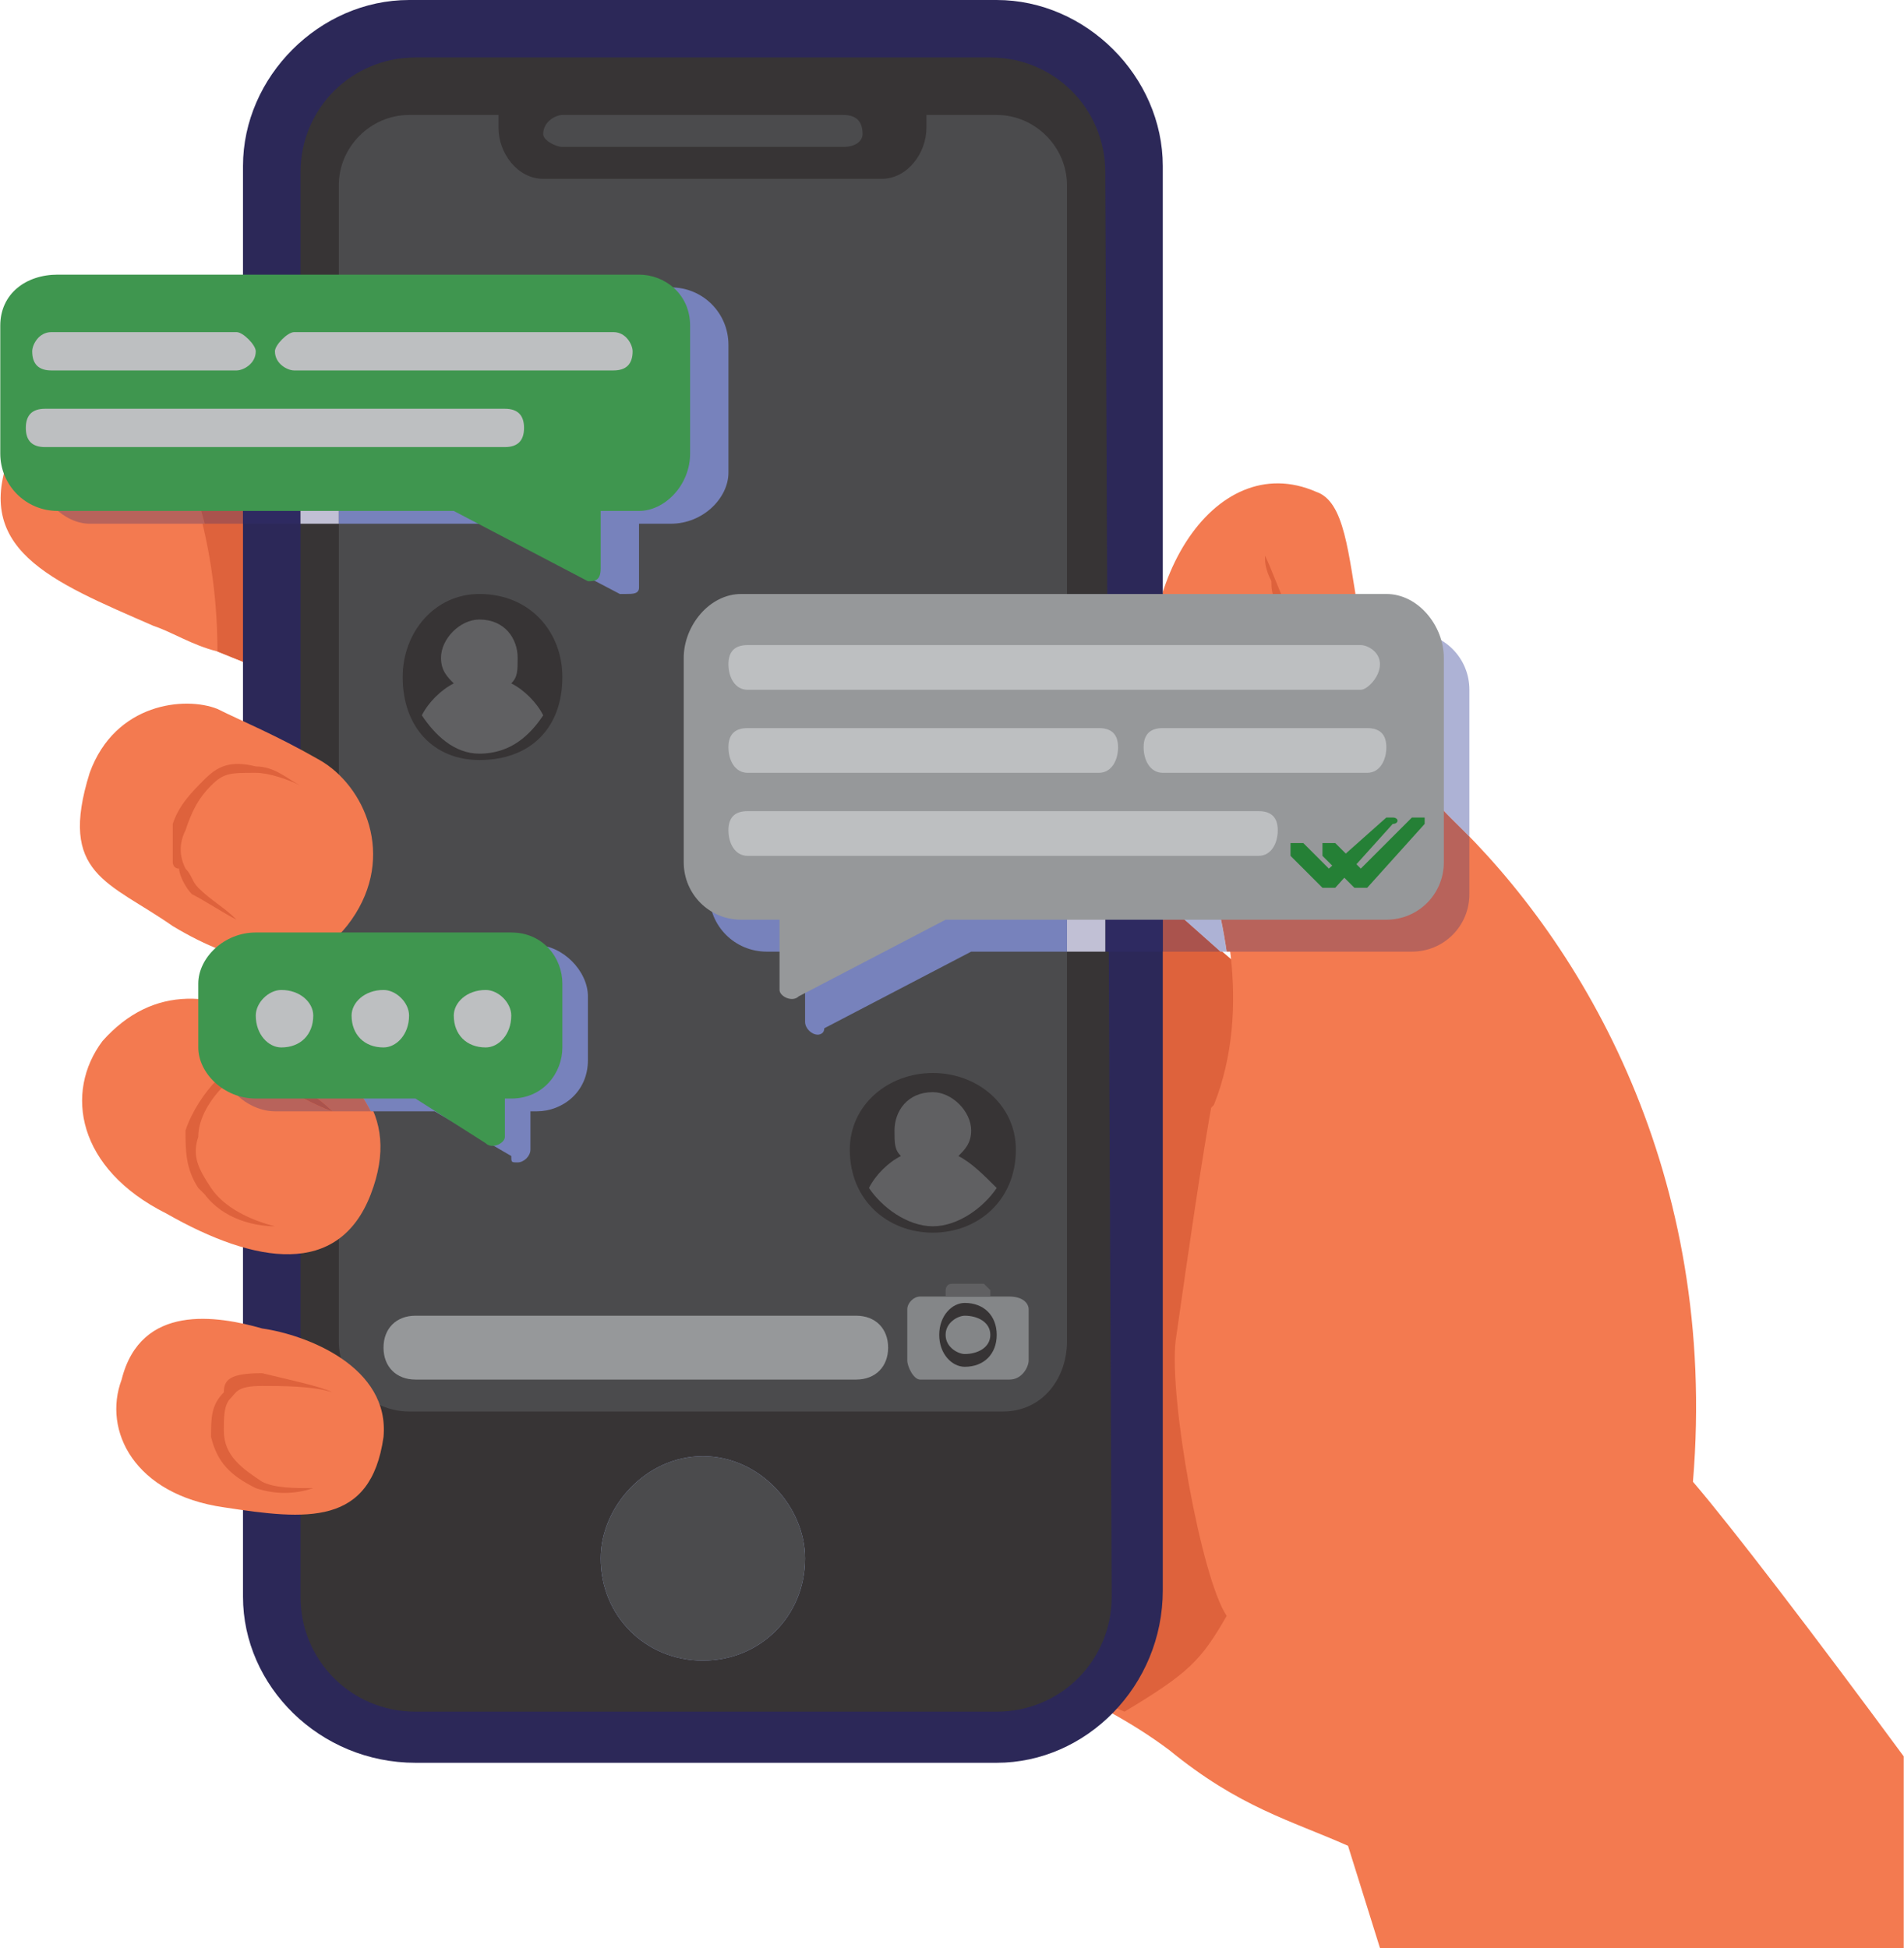 <?xml version="1.0" encoding="UTF-8"?>
<!DOCTYPE svg PUBLIC "-//W3C//DTD SVG 1.1//EN" "http://www.w3.org/Graphics/SVG/1.1/DTD/svg11.dtd">
<!-- Creator: CorelDRAW X7 -->
<svg xmlns="http://www.w3.org/2000/svg" xml:space="preserve" width="2.586in" height="2.646in" version="1.1" style="shape-rendering:geometricPrecision; text-rendering:geometricPrecision; image-rendering:optimizeQuality; fill-rule:evenodd; clip-rule:evenodd"
viewBox="0 0 298 305"
 xmlns:xlink="http://www.w3.org/1999/xlink">
 <defs>
  <style type="text/css">
   <![CDATA[
    .fil13 {fill:#BDBFC1;fill-rule:nonzero}
    .fil12 {fill:#96989A;fill-rule:nonzero}
    .fil16 {fill:#848688;fill-rule:nonzero}
    .fil17 {fill:#606062;fill-rule:nonzero}
    .fil5 {fill:#4B4B4D;fill-rule:nonzero}
    .fil3 {fill:#373435;fill-rule:nonzero}
    .fil18 {fill:#373435;fill-rule:nonzero}
    .fil14 {fill:#258036;fill-rule:nonzero}
    .fil2 {fill:#2C2858;fill-rule:nonzero}
    .fil9 {fill:#2E2A61;fill-rule:nonzero}
    .fil15 {fill:#3F964F;fill-rule:nonzero}
    .fil11 {fill:#7782BC;fill-rule:nonzero}
    .fil4 {fill:#95A6DB;fill-rule:nonzero}
    .fil7 {fill:#AA534D;fill-rule:nonzero}
    .fil6 {fill:#ADB2D5;fill-rule:nonzero}
    .fil8 {fill:#B8635B;fill-rule:nonzero}
    .fil10 {fill:#C1C0D5;fill-rule:nonzero}
    .fil1 {fill:#DE623C;fill-rule:nonzero}
    .fil0 {fill:#F37A50;fill-rule:nonzero}
   ]]>
  </style>
 </defs>
 <g id="Layer_x0020_1">
  <g id="_1397809882176">
   <path class="fil0" d="M51 109c0,0 -7,-3 -17,-7 -4,-1 -7,-3 -10,-4 -16,-7 -29,-12 -22,-28 4,-10 14,-9 23,-6 6,2 11,5 13,7l13 38z"/>
   <path class="fil1" d="M34 102c0,-19 -6,-32 -9,-38 6,2 11,5 13,7l13 38c0,0 -7,-3 -17,-7z"/>
   <polygon class="fil1" points="196,153 148,112 147,225 204,180 "/>
   <path class="fil0" d="M298 275l0 30 -82 0 -5 -16c-9,-4 -17,-6 -28,-15 -12,-9 -26,-13 -27,-15 -13,-36 26,-69 33,-84 0,-1 0,-1 1,-2 6,-15 2,-33 -3,-43 -2,-4 -5,-10 -6,-14 -5,-24 9,-46 25,-39 9,3 2,32 21,51 21,20 42,56 38,104 6,7 19,24 33,43z"/>
   <path class="fil1" d="M176 268c-14,-6 -18,-10 -19,-12 -14,-36 25,-69 33,-84 0,0 0,-1 0,-1 -2,11 -4,25 -6,39 -1,9 4,37 8,43 -4,7 -6,9 -16,15z"/>
   <path class="fil2" d="M156 276l-91 0c-15,0 -27,-12 -27,-26l0 -224c0,-14 12,-26 26,-26l92 0c14,0 26,12 26,26l0 223c0,15 -12,27 -26,27z"/>
   <path class="fil3" d="M156 268l-91 0c-10,0 -18,-8 -18,-18l0 -223c0,-10 8,-18 18,-18l90 0c10,0 18,8 18,18l1 223c0,10 -8,18 -18,18z"/>
   <path class="fil4" d="M126 244c0,-8 -7,-16 -16,-16 -9,0 -16,8 -16,16 0,9 7,16 16,16 9,0 16,-7 16,-16z"/>
   <path class="fil5" d="M126 244c0,-8 -7,-16 -16,-16 -9,0 -16,8 -16,16 0,9 7,16 16,16 9,0 16,-7 16,-16z"/>
   <path class="fil5" d="M156 18l-11 0 0 2c0,4 -3,8 -7,8l-53 0c-4,0 -7,-4 -7,-8l0 -2 -14 0c-6,0 -11,5 -11,11l0 181c0,6 5,11 11,11l93 0c6,0 10,-5 10,-11l0 -181c0,-6 -5,-11 -11,-11z"/>
   <path class="fil5" d="M132 23l-44 0c-1,0 -3,-1 -3,-2 0,-2 2,-3 3,-3l44 0c2,0 3,1 3,3 0,1 -1,2 -3,2z"/>
   <path class="fil0" d="M34 111c-5,-2 -16,-1 -20,10 -5,16 3,17 13,24 10,6 21,9 28,-1 7,-10 2,-21 -5,-25 -7,-4 -12,-6 -16,-8z"/>
   <path class="fil0" d="M16 163c-6,8 -4,20 10,27 14,8 27,10 32,-3 5,-13 -3,-20 -14,-26 -10,-6 -20,-7 -28,2z"/>
   <path class="fil0" d="M19 216c-3,8 2,18 16,20 13,2 23,3 25,-11 1,-11 -12,-16 -19,-17 -7,-2 -19,-4 -22,8z"/>
   <path class="fil1" d="M47 123c-2,-1 -5,-2 -7,-2 -4,0 -5,0 -7,2 -2,2 -3,4 -4,7 -1,2 -1,4 0,6 1,1 1,2 2,3 2,2 4,3 6,5 -2,-1 -5,-3 -7,-4 -1,-1 -2,-3 -2,-4 -1,0 -1,-1 -1,-1 0,-1 0,-4 0,-6 1,-3 3,-5 5,-7 2,-2 4,-3 8,-2 3,0 5,2 7,3z"/>
   <path class="fil1" d="M52 174c-3,-1 -6,-3 -9,-4 -3,-1 -6,-2 -8,0 -2,2 -4,5 -4,8 -1,3 0,5 2,8 2,3 6,5 10,6 -3,0 -8,-1 -11,-5 -1,-1 -1,-1 -1,-1 -2,-3 -2,-6 -2,-9 1,-3 3,-6 5,-8 2,-2 5,-3 10,0 3,1 6,3 8,5z"/>
   <path class="fil1" d="M52 218c-3,-1 -8,-1 -11,-1 -4,0 -4,1 -5,2 -1,1 -1,3 -1,5 0,4 3,6 6,8 2,1 5,1 8,1 -3,1 -6,1 -9,0 -4,-2 -6,-4 -7,-8 0,-3 0,-5 2,-7 0,-2 1,-3 6,-3 4,1 9,2 11,3z"/>
   <path class="fil1" d="M216 109c-1,1 -3,2 -4,2 -1,0 -2,0 -3,-1 0,0 0,0 -1,0 0,0 0,0 0,0 0,0 0,0 -1,0 0,-1 -1,-1 -1,-2 -1,0 -1,-1 -2,-2 0,0 0,0 0,-1 0,0 -1,0 -1,0 0,-1 0,-2 -1,-2 0,-2 -1,-3 -1,-4 -1,-2 -1,-3 -1,-4 -1,-2 -1,-3 -1,-4 -1,-2 -1,-3 -1,-4 1,2 2,5 3,7 0,2 1,3 1,4 1,1 1,3 2,4 1,1 1,2 2,3 1,1 1,2 2,3 1,1 3,1 4,1 0,1 0,1 1,1 0,0 0,0 0,0 0,0 1,0 1,0 0,0 1,-1 2,-1z"/>
   <path class="fil6" d="M191 149l1 0c-1,-7 -3,-14 -5,-19 -2,-3 -4,-8 -5,-12l0 23 9 8zm39 -18l0 -23c0,-5 -4,-9 -9,-9l-8 0c2,9 5,20 14,29 1,1 2,2 3,3z"/>
   <polygon class="fil7" points="191,149 182,149 182,141 "/>
   <path class="fil8" d="M221 149l-29 0c-1,-7 -3,-14 -5,-19 -2,-3 -4,-8 -5,-12l0 -19 19 0c0,0 0,0 0,0 0,1 1,2 1,4 1,0 1,1 1,2 0,0 1,0 1,0 0,1 0,1 0,1 1,1 1,2 2,2 0,1 1,1 1,2 1,0 1,0 1,0 0,0 0,0 0,0 1,0 1,0 1,0 1,1 2,1 2,1 1,0 1,0 1,0 1,0 3,-1 4,-2 -1,0 -2,1 -2,1 0,0 -1,0 -1,0 0,0 0,0 0,0 -1,0 -1,0 -1,-1 -1,0 -3,0 -4,-1 -1,-1 -1,-2 -2,-3 -1,-1 -1,-2 -2,-3 -1,-1 -1,-2 -1,-3l10 0c2,9 5,20 14,29 1,1 2,2 3,3l0 9c0,5 -4,9 -9,9z"/>
   <polygon class="fil9" points="182,149 173,149 173,99 182,99 182,118 182,141 "/>
   <polygon class="fil10" points="173,149 167,149 167,99 173,99 "/>
   <path class="fil11" d="M128 162c-1,0 -2,-1 -2,-2l0 -11 -6 0c-5,0 -9,-4 -9,-9l0 -32c0,-5 4,-9 9,-9l47 0 0 50 -15 0 -23 12c0,1 -1,1 -1,1z"/>
   <path class="fil7" d="M211 111c0,0 -1,0 -2,-1 0,0 0,0 -1,0 0,0 0,0 0,0 0,0 0,0 -1,0 0,-1 -1,-1 -1,-2 -1,0 -1,-1 -2,-2 0,0 0,0 0,-1 0,0 -1,0 -1,0 0,-1 0,-2 -1,-2 0,-2 -1,-3 -1,-4 0,0 0,0 0,0l2 0c0,1 0,2 1,3 1,1 1,2 2,3 1,1 1,2 2,3 1,1 3,1 4,1 0,1 0,1 1,1 0,0 0,0 0,0 0,0 1,0 1,0 0,0 1,-1 2,-1 -1,1 -3,2 -4,2 0,0 0,0 -1,0z"/>
   <path class="fil12" d="M217 93l-101 0c-5,0 -9,5 -9,10l0 32c0,5 4,9 9,9l6 0 0 11c0,1 2,2 3,1l23 -12 69 0c5,0 9,-4 9,-9l0 -32c0,-5 -4,-10 -9,-10z"/>
   <path class="fil13" d="M213 108l-96 0c-2,0 -3,-2 -3,-4 0,-2 1,-3 3,-3l96 0c1,0 3,1 3,3 0,2 -2,4 -3,4z"/>
   <path class="fil13" d="M197 134l-80 0c-2,0 -3,-2 -3,-4 0,-2 1,-3 3,-3l80 0c2,0 3,1 3,3 0,2 -1,4 -3,4z"/>
   <path class="fil13" d="M172 121l-55 0c-2,0 -3,-2 -3,-4 0,-2 1,-3 3,-3l55 0c2,0 3,1 3,3 0,2 -1,4 -3,4z"/>
   <path class="fil13" d="M214 121l-32 0c-2,0 -3,-2 -3,-4 0,-2 1,-3 3,-3l32 0c2,0 3,1 3,3 0,2 -1,4 -3,4z"/>
   <path class="fil14" d="M208 139c0,0 0,0 -1,0l-5 -5c0,-1 0,-1 0,-2 1,0 1,0 2,0l4 4 9 -8c0,0 1,0 1,0 1,0 1,1 0,1l-9 10c0,0 -1,0 -1,0z"/>
   <path class="fil14" d="M213 139c0,0 -1,0 -1,0l-5 -5c0,-1 0,-1 0,-2 0,0 1,0 2,0l4 4 8 -8c1,0 1,0 2,0 0,0 0,1 0,1l-9 10c-1,0 -1,0 -1,0z"/>
   <path class="fil6" d="M38 71l0 0c-2,-2 -7,-5 -13,-7 -3,-1 -7,-2 -11,-2 -3,0 -6,1 -8,2l0 -10c0,-5 4,-9 8,-9l24 0 0 26z"/>
   <path class="fil8" d="M32 82l-18 0c-4,0 -8,-4 -8,-8l0 -10c2,-1 5,-2 8,-2 4,0 8,1 11,2 6,2 11,5 13,7l0 0 0 0c-2,-2 -7,-5 -13,-7 2,4 5,10 7,18z"/>
   <path class="fil7" d="M38 82l-6 0c-2,-8 -5,-14 -7,-18 6,2 11,5 13,7l0 0 0 11z"/>
   <polygon class="fil9" points="47,82 38,82 38,71 38,45 47,45 "/>
   <polygon class="fil10" points="53,82 47,82 47,45 53,45 "/>
   <path class="fil11" d="M98 93c0,0 0,0 -1,0l-21 -11 -23 0 0 -37 52 0c5,0 9,4 9,9l0 20c0,4 -4,8 -9,8l-5 0 0 10c0,1 -1,1 -2,1z"/>
   <path class="fil15" d="M9 43l91 0c4,0 8,3 8,8l0 20c0,5 -4,9 -8,9l-6 0 0 9c0,2 -1,2 -2,2l-21 -11 -62 0c-5,0 -9,-4 -9,-9l0 -20c0,-5 4,-8 9,-8z"/>
   <path class="fil13" d="M79 70l-72 0c-2,0 -3,-1 -3,-3 0,-2 1,-3 3,-3l72 0c2,0 3,1 3,3 0,2 -1,3 -3,3z"/>
   <path class="fil13" d="M46 58l50 0c2,0 3,-1 3,-3 0,-1 -1,-3 -3,-3l-50 0c-1,0 -3,2 -3,3 0,2 2,3 3,3z"/>
   <path class="fil13" d="M8 58l29 0c1,0 3,-1 3,-3 0,-1 -2,-3 -3,-3l-29 0c-2,0 -3,2 -3,3 0,2 1,3 3,3z"/>
   <path class="fil6" d="M38 158c-1,0 -2,-1 -3,-1l0 -1c0,-2 1,-5 3,-6 0,0 0,0 0,0l0 8z"/>
   <path class="fil9" d="M47 162c-1,0 -2,-1 -3,-1 -2,-1 -4,-2 -6,-3l0 -8c2,0 3,1 5,1 1,0 2,-1 4,-1l0 12z"/>
   <path class="fil10" d="M53 167c-2,-2 -4,-3 -6,-5l0 -12c1,0 3,-1 4,-2l2 0 0 19z"/>
   <path class="fil11" d="M81 182c-1,0 -1,0 -1,-1l-12 -7 -10 0c-1,-2 -3,-5 -5,-7l0 -19 31 0c4,0 8,4 8,8l0 10c0,5 -4,8 -8,8l-1 0 0 6c0,1 -1,2 -2,2z"/>
   <path class="fil8" d="M43 151c-2,0 -3,-1 -5,-1 0,0 0,0 0,0 1,-1 3,-2 5,-2l8 0c-1,1 -3,2 -4,2 -2,0 -3,1 -4,1z"/>
   <path class="fil8" d="M58 174l-15 0c-3,0 -6,-2 -7,-4 1,-1 2,-1 3,-1 1,0 3,0 4,1 3,1 6,3 9,4l0 0c-2,-2 -5,-4 -8,-5 -3,-1 -4,-2 -6,-2 -1,0 -2,1 -3,1 0,-1 0,-1 0,-2l0 -9c1,0 2,1 3,1 2,1 4,2 6,3 1,0 2,1 3,1 2,2 4,3 6,5 2,2 4,5 5,7z"/>
   <path class="fil7" d="M52 174c-3,-1 -6,-3 -9,-4 -1,-1 -3,-1 -4,-1 -1,0 -2,0 -3,1 0,-1 -1,-1 -1,-2 1,0 2,-1 3,-1 2,0 3,1 6,2 3,1 6,3 8,5z"/>
   <path class="fil15" d="M80 146l-40 0c-5,0 -9,4 -9,8l0 10c0,4 4,8 9,8l25 0 11 7c1,1 3,0 3,-1l0 -6 1 0c5,0 8,-4 8,-8l0 -10c0,-4 -3,-8 -8,-8z"/>
   <path class="fil13" d="M49 159c0,3 -2,5 -5,5 -2,0 -4,-2 -4,-5 0,-2 2,-4 4,-4 3,0 5,2 5,4z"/>
   <path class="fil13" d="M64 159c0,3 -2,5 -4,5 -3,0 -5,-2 -5,-5 0,-2 2,-4 5,-4 2,0 4,2 4,4z"/>
   <path class="fil13" d="M80 159c0,3 -2,5 -4,5 -3,0 -5,-2 -5,-5 0,-2 2,-4 5,-4 2,0 4,2 4,4z"/>
   <path class="fil12" d="M65 216l69 0c3,0 5,-2 5,-5l0 0c0,-3 -2,-5 -5,-5l-69 0c-3,0 -5,2 -5,5l0 0c0,3 2,5 5,5z"/>
   <path class="fil16" d="M144 216l14 0c2,0 3,-2 3,-3l0 -8c0,-1 -1,-2 -3,-2l-14 0c-1,0 -2,1 -2,2l0 8c0,1 1,3 2,3z"/>
   <path class="fil3" d="M148 209c0,2 2,3 3,3 2,0 4,-1 4,-3 0,-2 -2,-3 -4,-3 -1,0 -3,1 -3,3zm-1 0c0,-3 2,-5 4,-5 3,0 5,2 5,5 0,3 -2,5 -5,5 -2,0 -4,-2 -4,-5z"/>
   <path class="fil17" d="M148 203l7 0 0 -1c0,0 -1,-1 -1,-1l-5 0c-1,0 -1,1 -1,1l0 1z"/>
   <path class="fil18" d="M159 180c0,8 -6,13 -13,13 -7,0 -13,-5 -13,-13 0,-7 6,-12 13,-12 7,0 13,5 13,12z"/>
   <path class="fil17" d="M156 186c-2,3 -6,6 -10,6 -4,0 -8,-3 -10,-6 1,-2 3,-4 5,-5 -1,-1 -1,-2 -1,-4 0,-3 2,-6 6,-6 3,0 6,3 6,6 0,2 -1,3 -2,4 2,1 4,3 6,5z"/>
   <path class="fil18" d="M88 106c0,8 -5,13 -13,13 -7,0 -12,-5 -12,-13 0,-7 5,-13 12,-13 8,0 13,6 13,13z"/>
   <path class="fil17" d="M85 112c-2,3 -5,6 -10,6 -4,0 -7,-3 -9,-6 1,-2 3,-4 5,-5 -1,-1 -2,-2 -2,-4 0,-3 3,-6 6,-6 4,0 6,3 6,6 0,2 0,3 -1,4 2,1 4,3 5,5z"/>
  </g>
 </g>
</svg>
